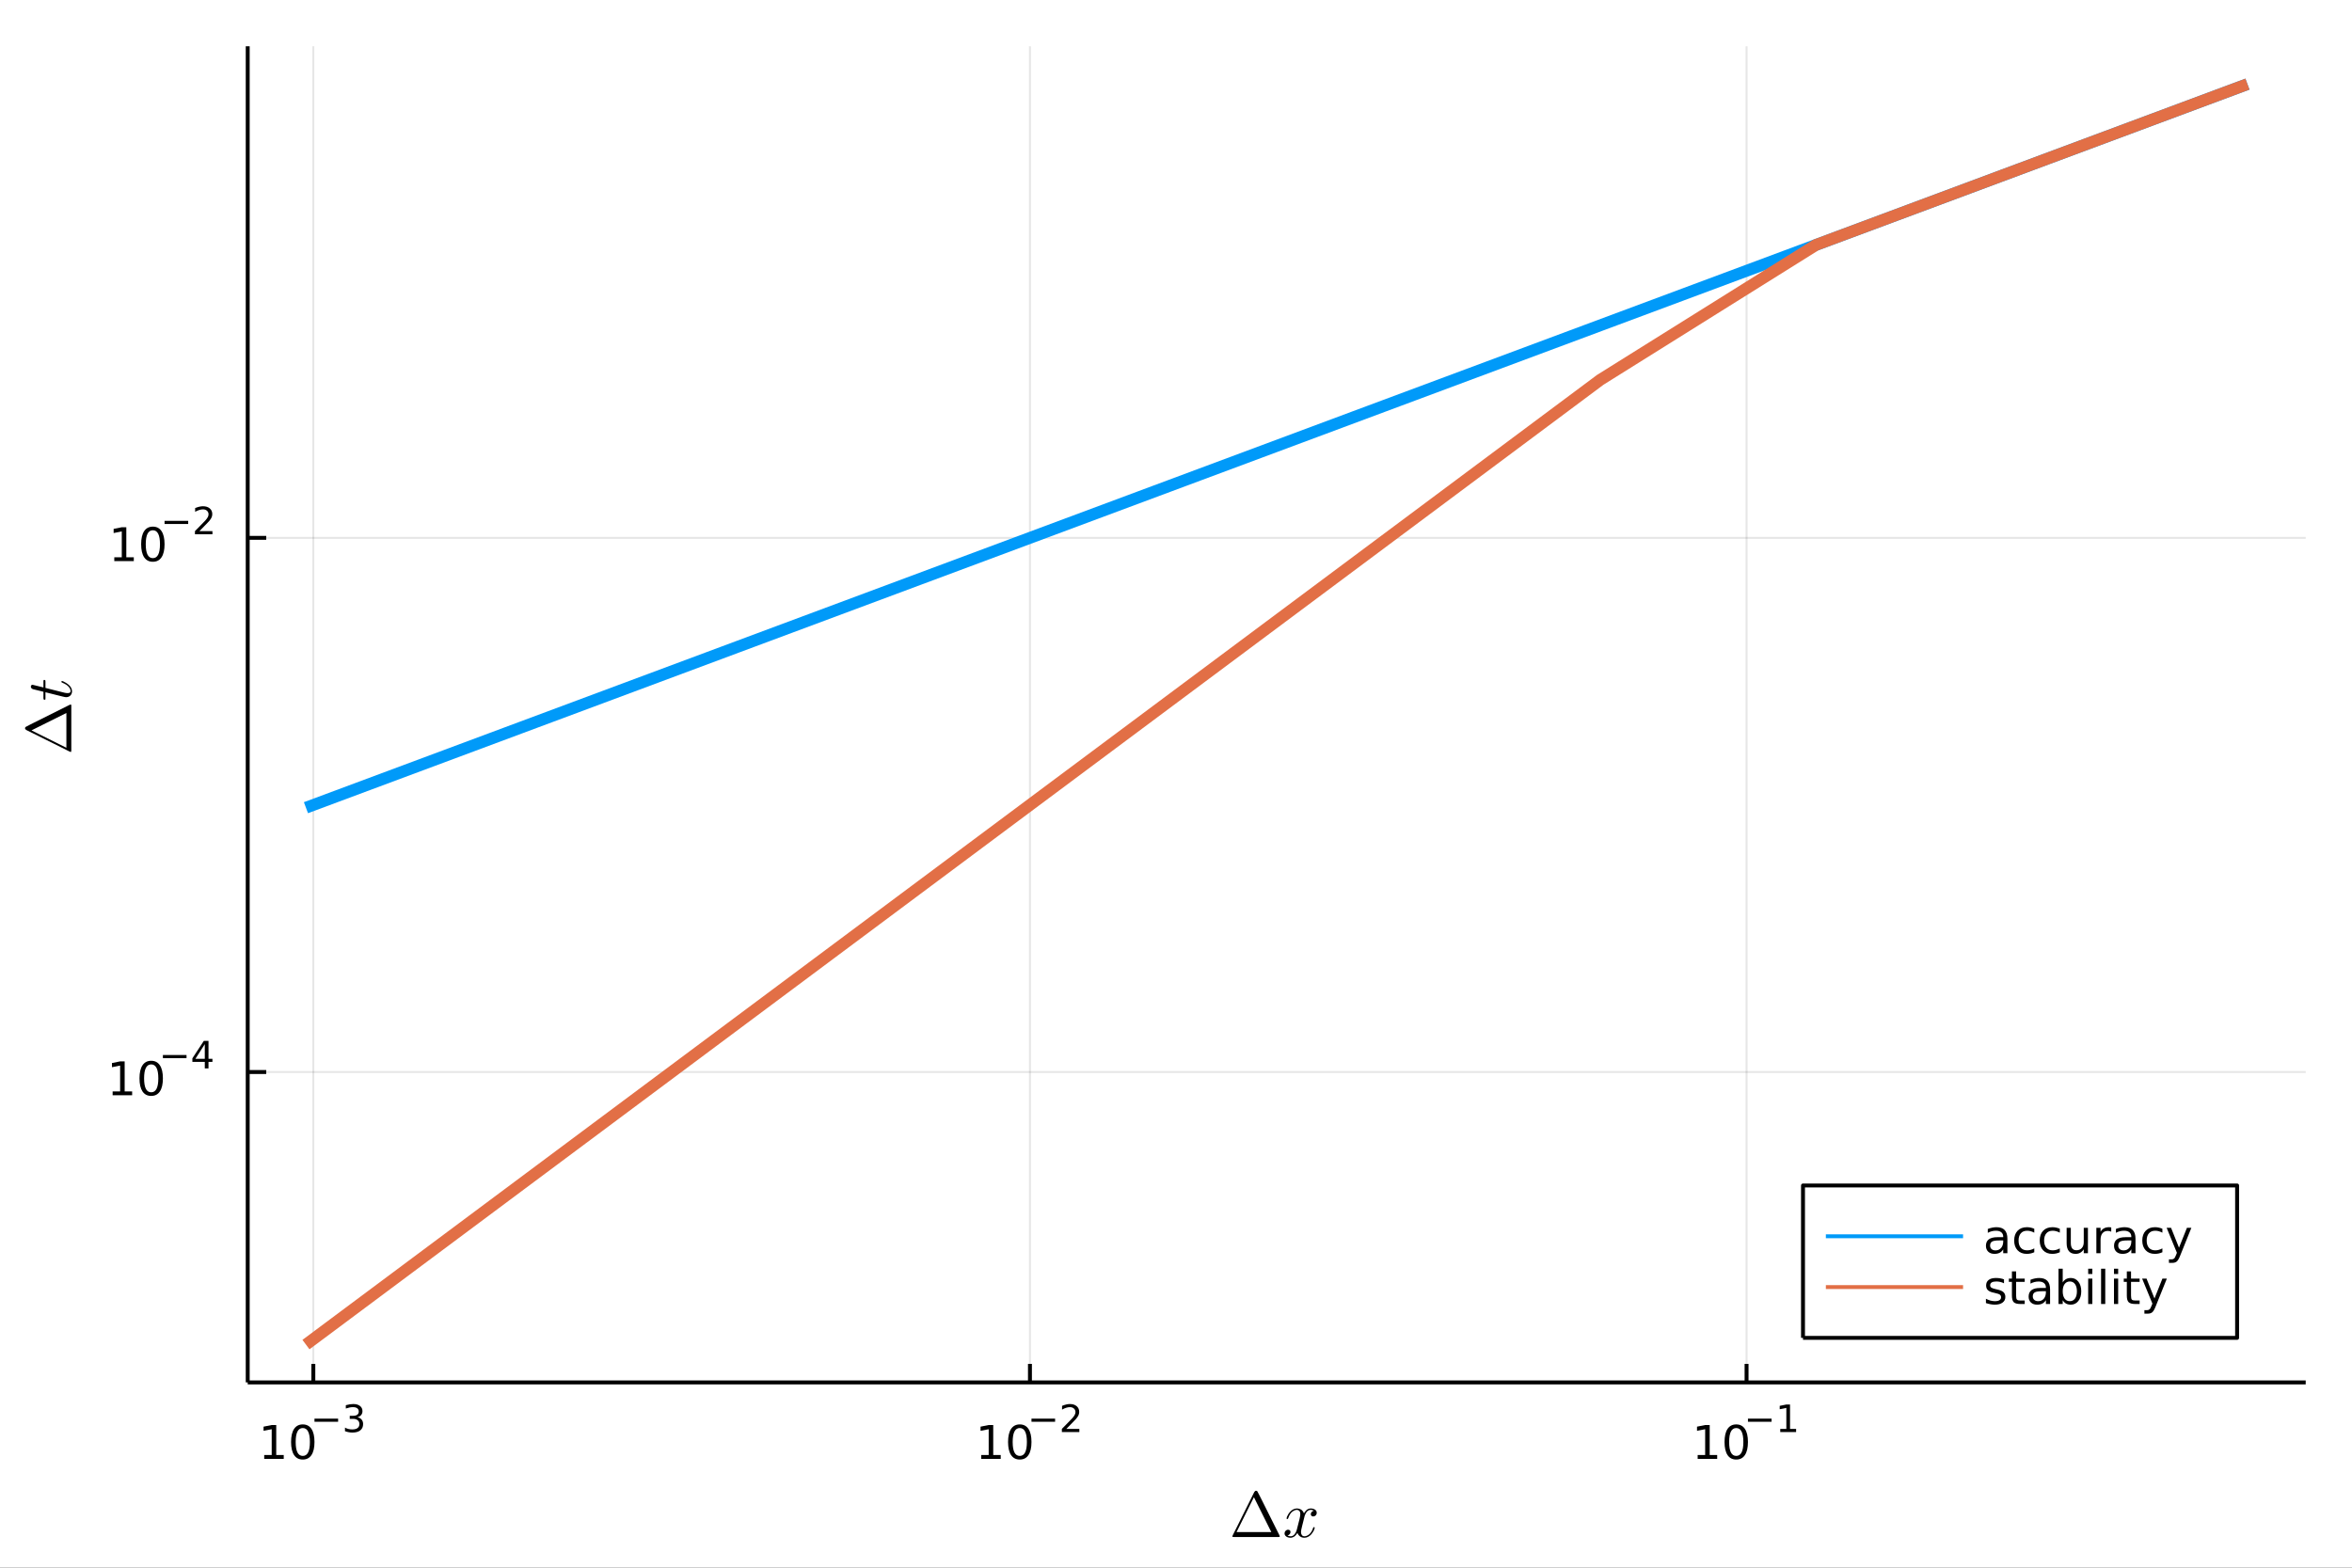 <?xml version="1.0" encoding="utf-8"?>
<svg xmlns="http://www.w3.org/2000/svg" xmlns:xlink="http://www.w3.org/1999/xlink" width="600" height="400" viewBox="0 0 2400 1600">
<rect x="0" y="0" width="2400" height="1600" fill="#333333" stroke="none"/>
<defs>
  <clipPath id="clip540">
    <rect x="0" y="0" width="2400" height="1600"/>
  </clipPath>
</defs>
<path clip-path="url(#clip540)" d="
M0 1600 L2400 1600 L2400 0 L0 0  Z
  " fill="#ffffff" fill-rule="evenodd" fill-opacity="1"/>
<defs>
  <clipPath id="clip541">
    <rect x="480" y="0" width="1681" height="1600"/>
  </clipPath>
</defs>
<defs>
  <clipPath id="clip542">
    <rect x="252" y="47" width="2101" height="1365"/>
  </clipPath>
</defs>
<path clip-path="url(#clip540)" d="
M252.764 1410.9 L2352.76 1410.9 L2352.76 47.244 L252.764 47.244  Z
  " fill="#ffffff" fill-rule="evenodd" fill-opacity="1"/>
<polyline clip-path="url(#clip542)" style="stroke:#000000; stroke-linecap:butt; stroke-linejoin:round; stroke-width:2; stroke-opacity:0.1; fill:none" points="
  319.729,1410.9 319.729,47.244 
  "/>
<polyline clip-path="url(#clip542)" style="stroke:#000000; stroke-linecap:butt; stroke-linejoin:round; stroke-width:2; stroke-opacity:0.1; fill:none" points="
  1050.97,1410.9 1050.97,47.244 
  "/>
<polyline clip-path="url(#clip542)" style="stroke:#000000; stroke-linecap:butt; stroke-linejoin:round; stroke-width:2; stroke-opacity:0.1; fill:none" points="
  1782.21,1410.9 1782.21,47.244 
  "/>
<polyline clip-path="url(#clip540)" style="stroke:#000000; stroke-linecap:butt; stroke-linejoin:round; stroke-width:4; stroke-opacity:1; fill:none" points="
  252.764,1410.9 2352.76,1410.9 
  "/>
<polyline clip-path="url(#clip540)" style="stroke:#000000; stroke-linecap:butt; stroke-linejoin:round; stroke-width:4; stroke-opacity:1; fill:none" points="
  319.729,1410.9 319.729,1392 
  "/>
<polyline clip-path="url(#clip540)" style="stroke:#000000; stroke-linecap:butt; stroke-linejoin:round; stroke-width:4; stroke-opacity:1; fill:none" points="
  1050.97,1410.9 1050.97,1392 
  "/>
<polyline clip-path="url(#clip540)" style="stroke:#000000; stroke-linecap:butt; stroke-linejoin:round; stroke-width:4; stroke-opacity:1; fill:none" points="
  1782.21,1410.9 1782.21,1392 
  "/>
<path clip-path="url(#clip540)" d="M269.61 1485.02 L277.248 1485.02 L277.248 1458.66 L268.938 1460.32 L268.938 1456.06 L277.202 1454.4 L281.878 1454.4 L281.878 1485.02 L289.517 1485.02 L289.517 1488.96 L269.61 1488.96 L269.61 1485.02 Z" fill="#000000" fill-rule="evenodd" fill-opacity="1" /><path clip-path="url(#clip540)" d="M308.961 1457.48 Q305.35 1457.48 303.521 1461.04 Q301.716 1464.58 301.716 1471.71 Q301.716 1478.82 303.521 1482.38 Q305.35 1485.92 308.961 1485.92 Q312.595 1485.92 314.401 1482.38 Q316.23 1478.82 316.23 1471.71 Q316.23 1464.58 314.401 1461.04 Q312.595 1457.48 308.961 1457.48 M308.961 1453.77 Q314.771 1453.77 317.827 1458.38 Q320.906 1462.96 320.906 1471.71 Q320.906 1480.44 317.827 1485.04 Q314.771 1489.63 308.961 1489.63 Q303.151 1489.63 300.072 1485.04 Q297.017 1480.44 297.017 1471.71 Q297.017 1462.96 300.072 1458.38 Q303.151 1453.77 308.961 1453.77 Z" fill="#000000" fill-rule="evenodd" fill-opacity="1" /><path clip-path="url(#clip540)" d="M320.906 1447.87 L345.017 1447.87 L345.017 1451.07 L320.906 1451.07 L320.906 1447.87 Z" fill="#000000" fill-rule="evenodd" fill-opacity="1" /><path clip-path="url(#clip540)" d="M364.728 1446.41 Q367.455 1446.99 368.978 1448.83 Q370.521 1450.68 370.521 1453.38 Q370.521 1457.54 367.662 1459.82 Q364.803 1462.09 359.537 1462.09 Q357.769 1462.09 355.888 1461.73 Q354.026 1461.4 352.032 1460.7 L352.032 1457.03 Q353.612 1457.95 355.493 1458.42 Q357.374 1458.89 359.424 1458.89 Q362.997 1458.89 364.859 1457.48 Q366.74 1456.07 366.74 1453.38 Q366.74 1450.9 364.991 1449.51 Q363.261 1448.1 360.157 1448.1 L356.885 1448.1 L356.885 1444.98 L360.308 1444.98 Q363.11 1444.98 364.596 1443.87 Q366.082 1442.74 366.082 1440.63 Q366.082 1438.47 364.54 1437.32 Q363.016 1436.16 360.157 1436.16 Q358.596 1436.16 356.81 1436.49 Q355.023 1436.83 352.879 1437.55 L352.879 1434.16 Q355.042 1433.56 356.923 1433.26 Q358.822 1432.96 360.496 1432.96 Q364.822 1432.96 367.342 1434.93 Q369.862 1436.89 369.862 1440.24 Q369.862 1442.57 368.527 1444.19 Q367.192 1445.79 364.728 1446.41 Z" fill="#000000" fill-rule="evenodd" fill-opacity="1" /><path clip-path="url(#clip540)" d="M1001.23 1485.02 L1008.87 1485.02 L1008.87 1458.66 L1000.56 1460.32 L1000.56 1456.06 L1008.83 1454.4 L1013.5 1454.4 L1013.5 1485.02 L1021.14 1485.02 L1021.14 1488.96 L1001.23 1488.96 L1001.23 1485.02 Z" fill="#000000" fill-rule="evenodd" fill-opacity="1" /><path clip-path="url(#clip540)" d="M1040.59 1457.48 Q1036.97 1457.48 1035.15 1461.04 Q1033.34 1464.58 1033.34 1471.71 Q1033.34 1478.82 1035.15 1482.38 Q1036.97 1485.92 1040.59 1485.92 Q1044.22 1485.92 1046.03 1482.38 Q1047.85 1478.82 1047.85 1471.71 Q1047.85 1464.58 1046.03 1461.04 Q1044.22 1457.48 1040.59 1457.48 M1040.59 1453.77 Q1046.4 1453.77 1049.45 1458.38 Q1052.53 1462.96 1052.53 1471.71 Q1052.53 1480.44 1049.45 1485.04 Q1046.4 1489.63 1040.59 1489.63 Q1034.78 1489.63 1031.7 1485.04 Q1028.64 1480.44 1028.64 1471.71 Q1028.64 1462.96 1031.7 1458.38 Q1034.78 1453.77 1040.59 1453.77 Z" fill="#000000" fill-rule="evenodd" fill-opacity="1" /><path clip-path="url(#clip540)" d="M1052.53 1447.87 L1076.64 1447.87 L1076.64 1451.07 L1052.53 1451.07 L1052.53 1447.87 Z" fill="#000000" fill-rule="evenodd" fill-opacity="1" /><path clip-path="url(#clip540)" d="M1088.11 1458.35 L1101.37 1458.35 L1101.37 1461.55 L1083.54 1461.55 L1083.54 1458.35 Q1085.71 1456.11 1089.43 1452.35 Q1093.17 1448.57 1094.13 1447.48 Q1095.96 1445.43 1096.67 1444.02 Q1097.41 1442.59 1097.41 1441.22 Q1097.41 1438.98 1095.83 1437.57 Q1094.26 1436.16 1091.74 1436.16 Q1089.96 1436.16 1087.96 1436.78 Q1085.99 1437.4 1083.73 1438.66 L1083.73 1434.82 Q1086.03 1433.9 1088.02 1433.43 Q1090.01 1432.96 1091.67 1432.96 Q1096.03 1432.96 1098.63 1435.14 Q1101.22 1437.32 1101.22 1440.97 Q1101.22 1442.7 1100.57 1444.26 Q1099.93 1445.8 1098.21 1447.91 Q1097.74 1448.46 1095.22 1451.07 Q1092.7 1453.67 1088.11 1458.35 Z" fill="#000000" fill-rule="evenodd" fill-opacity="1" /><path clip-path="url(#clip540)" d="M1732.32 1485.02 L1739.96 1485.02 L1739.96 1458.66 L1731.65 1460.32 L1731.65 1456.06 L1739.92 1454.4 L1744.59 1454.4 L1744.59 1485.02 L1752.23 1485.02 L1752.23 1488.96 L1732.32 1488.96 L1732.32 1485.02 Z" fill="#000000" fill-rule="evenodd" fill-opacity="1" /><path clip-path="url(#clip540)" d="M1771.67 1457.48 Q1768.06 1457.48 1766.24 1461.04 Q1764.43 1464.58 1764.43 1471.71 Q1764.43 1478.82 1766.24 1482.38 Q1768.06 1485.92 1771.67 1485.92 Q1775.31 1485.92 1777.11 1482.38 Q1778.94 1478.82 1778.94 1471.71 Q1778.94 1464.58 1777.11 1461.04 Q1775.31 1457.48 1771.67 1457.48 M1771.67 1453.77 Q1777.48 1453.77 1780.54 1458.38 Q1783.62 1462.96 1783.62 1471.71 Q1783.62 1480.44 1780.54 1485.04 Q1777.48 1489.63 1771.67 1489.63 Q1765.86 1489.63 1762.79 1485.04 Q1759.73 1480.44 1759.73 1471.71 Q1759.73 1462.96 1762.79 1458.38 Q1765.86 1453.77 1771.67 1453.77 Z" fill="#000000" fill-rule="evenodd" fill-opacity="1" /><path clip-path="url(#clip540)" d="M1783.62 1447.87 L1807.73 1447.87 L1807.73 1451.07 L1783.62 1451.07 L1783.62 1447.87 Z" fill="#000000" fill-rule="evenodd" fill-opacity="1" /><path clip-path="url(#clip540)" d="M1816.59 1458.35 L1822.8 1458.35 L1822.8 1436.93 L1816.04 1438.28 L1816.04 1434.82 L1822.76 1433.47 L1826.56 1433.47 L1826.56 1458.35 L1832.76 1458.35 L1832.76 1461.55 L1816.59 1461.55 L1816.59 1458.35 Z" fill="#000000" fill-rule="evenodd" fill-opacity="1" /><path clip-path="url(#clip540)" d="M1257.42 1568.04 Q1257.42 1567.79 1258.29 1566.11 Q1259.16 1564.41 1262.22 1558.32 Q1265.28 1552.2 1268.43 1545.79 L1279.8 1522.92 Q1280.61 1521.48 1281.64 1521.48 Q1282.57 1521.48 1282.99 1522.05 Q1283.41 1522.63 1285.34 1526.53 Q1286.34 1528.43 1286.92 1529.66 L1305.57 1566.98 Q1305.89 1567.79 1305.92 1568.04 Q1305.92 1568.69 1304.79 1568.69 L1259.16 1568.69 Q1257.42 1568.69 1257.42 1568.04 M1261.77 1563.66 L1297.26 1563.66 L1279.51 1528.05 L1261.77 1563.66 Z" fill="#000000" fill-rule="evenodd" fill-opacity="1" /><path clip-path="url(#clip540)" d="M1343.6 1543.89 Q1343.6 1545.69 1342.47 1546.72 Q1341.34 1547.72 1340.06 1547.72 Q1338.83 1547.72 1338.19 1547.01 Q1337.54 1546.31 1337.54 1545.4 Q1337.54 1544.18 1338.45 1543.12 Q1339.35 1542.05 1340.7 1541.83 Q1339.38 1540.99 1337.42 1540.99 Q1336.13 1540.99 1335 1541.67 Q1333.9 1542.34 1333.23 1543.21 Q1332.58 1544.08 1332 1545.34 Q1331.46 1546.56 1331.23 1547.3 Q1331.04 1548.01 1330.88 1548.79 L1328.62 1557.8 Q1327.53 1562.09 1327.53 1563.6 Q1327.53 1565.47 1328.43 1566.72 Q1329.33 1567.95 1331.14 1567.95 Q1331.84 1567.95 1332.65 1567.76 Q1333.45 1567.53 1334.48 1566.95 Q1335.55 1566.34 1336.48 1565.44 Q1337.45 1564.5 1338.38 1562.92 Q1339.32 1561.35 1339.93 1559.32 Q1340.12 1558.61 1340.76 1558.61 Q1341.57 1558.61 1341.57 1559.25 Q1341.57 1559.8 1341.12 1560.96 Q1340.7 1562.09 1339.77 1563.57 Q1338.86 1565.02 1337.67 1566.34 Q1336.48 1567.63 1334.71 1568.53 Q1332.94 1569.43 1331.01 1569.43 Q1328.24 1569.43 1326.4 1567.95 Q1324.57 1566.47 1323.89 1564.41 Q1323.73 1564.7 1323.5 1565.08 Q1323.28 1565.47 1322.6 1566.34 Q1321.96 1567.18 1321.22 1567.82 Q1320.47 1568.43 1319.32 1568.91 Q1318.19 1569.43 1316.96 1569.43 Q1315.42 1569.43 1314.03 1568.98 Q1312.68 1568.53 1311.72 1567.5 Q1310.75 1566.47 1310.75 1565.05 Q1310.75 1563.47 1311.81 1562.38 Q1312.91 1561.25 1314.39 1561.25 Q1315.32 1561.25 1316.06 1561.8 Q1316.84 1562.34 1316.84 1563.54 Q1316.84 1564.86 1315.93 1565.85 Q1315.03 1566.85 1313.74 1567.11 Q1315.06 1567.95 1317.03 1567.95 Q1319.15 1567.95 1320.83 1566.08 Q1322.5 1564.21 1323.31 1561.09 Q1325.31 1553.58 1326.08 1550.24 Q1326.85 1546.85 1326.85 1545.4 Q1326.85 1544.05 1326.5 1543.12 Q1326.14 1542.18 1325.53 1541.76 Q1324.95 1541.31 1324.4 1541.15 Q1323.89 1540.99 1323.31 1540.99 Q1322.34 1540.99 1321.25 1541.38 Q1320.19 1541.76 1318.9 1542.67 Q1317.64 1543.54 1316.45 1545.34 Q1315.26 1547.14 1314.45 1549.62 Q1314.29 1550.36 1313.58 1550.36 Q1312.81 1550.33 1312.81 1549.69 Q1312.81 1549.14 1313.23 1548.01 Q1313.68 1546.85 1314.58 1545.4 Q1315.52 1543.95 1316.71 1542.67 Q1317.93 1541.35 1319.7 1540.44 Q1321.51 1539.54 1323.44 1539.54 Q1324.31 1539.54 1325.14 1539.74 Q1326.01 1539.9 1327.04 1540.38 Q1328.11 1540.86 1329.04 1541.93 Q1329.98 1542.99 1330.56 1544.53 Q1330.94 1543.79 1331.46 1543.09 Q1332 1542.38 1332.84 1541.51 Q1333.71 1540.61 1334.9 1540.09 Q1336.13 1539.54 1337.48 1539.54 Q1338.8 1539.54 1340.09 1539.9 Q1341.38 1540.22 1342.47 1541.28 Q1343.6 1542.31 1343.6 1543.89 Z" fill="#000000" fill-rule="evenodd" fill-opacity="1" /><polyline clip-path="url(#clip542)" style="stroke:#000000; stroke-linecap:butt; stroke-linejoin:round; stroke-width:2; stroke-opacity:0.1; fill:none" points="
  252.764,1094.11 2352.76,1094.11 
  "/>
<polyline clip-path="url(#clip542)" style="stroke:#000000; stroke-linecap:butt; stroke-linejoin:round; stroke-width:2; stroke-opacity:0.1; fill:none" points="
  252.764,548.945 2352.76,548.945 
  "/>
<polyline clip-path="url(#clip540)" style="stroke:#000000; stroke-linecap:butt; stroke-linejoin:round; stroke-width:4; stroke-opacity:1; fill:none" points="
  252.764,1410.9 252.764,47.244 
  "/>
<polyline clip-path="url(#clip540)" style="stroke:#000000; stroke-linecap:butt; stroke-linejoin:round; stroke-width:4; stroke-opacity:1; fill:none" points="
  252.764,1094.11 271.662,1094.11 
  "/>
<polyline clip-path="url(#clip540)" style="stroke:#000000; stroke-linecap:butt; stroke-linejoin:round; stroke-width:4; stroke-opacity:1; fill:none" points="
  252.764,548.945 271.662,548.945 
  "/>
<path clip-path="url(#clip540)" d="M114.931 1113.9 L122.57 1113.9 L122.57 1087.53 L114.26 1089.2 L114.26 1084.94 L122.524 1083.27 L127.2 1083.27 L127.2 1113.9 L134.839 1113.9 L134.839 1117.83 L114.931 1117.83 L114.931 1113.9 Z" fill="#000000" fill-rule="evenodd" fill-opacity="1" /><path clip-path="url(#clip540)" d="M154.283 1086.35 Q150.672 1086.35 148.843 1089.92 Q147.038 1093.46 147.038 1100.59 Q147.038 1107.7 148.843 1111.26 Q150.672 1114.8 154.283 1114.8 Q157.917 1114.8 159.723 1111.26 Q161.552 1107.7 161.552 1100.59 Q161.552 1093.46 159.723 1089.92 Q157.917 1086.35 154.283 1086.35 M154.283 1082.65 Q160.093 1082.65 163.149 1087.26 Q166.227 1091.84 166.227 1100.59 Q166.227 1109.32 163.149 1113.92 Q160.093 1118.51 154.283 1118.51 Q148.473 1118.51 145.394 1113.92 Q142.339 1109.32 142.339 1100.59 Q142.339 1091.84 145.394 1087.26 Q148.473 1082.65 154.283 1082.65 Z" fill="#000000" fill-rule="evenodd" fill-opacity="1" /><path clip-path="url(#clip540)" d="M166.227 1076.75 L190.339 1076.75 L190.339 1079.95 L166.227 1079.95 L166.227 1076.75 Z" fill="#000000" fill-rule="evenodd" fill-opacity="1" /><path clip-path="url(#clip540)" d="M208.978 1065.65 L199.386 1080.64 L208.978 1080.64 L208.978 1065.65 M207.981 1062.34 L212.758 1062.34 L212.758 1080.64 L216.764 1080.64 L216.764 1083.8 L212.758 1083.8 L212.758 1090.42 L208.978 1090.42 L208.978 1083.8 L196.301 1083.8 L196.301 1080.14 L207.981 1062.34 Z" fill="#000000" fill-rule="evenodd" fill-opacity="1" /><path clip-path="url(#clip540)" d="M116.624 568.737 L124.263 568.737 L124.263 542.372 L115.953 544.038 L115.953 539.779 L124.217 538.112 L128.893 538.112 L128.893 568.737 L136.531 568.737 L136.531 572.672 L116.624 572.672 L116.624 568.737 Z" fill="#000000" fill-rule="evenodd" fill-opacity="1" /><path clip-path="url(#clip540)" d="M155.976 541.191 Q152.365 541.191 150.536 544.756 Q148.73 548.298 148.73 555.427 Q148.73 562.534 150.536 566.098 Q152.365 569.64 155.976 569.64 Q159.61 569.64 161.416 566.098 Q163.244 562.534 163.244 555.427 Q163.244 548.298 161.416 544.756 Q159.61 541.191 155.976 541.191 M155.976 537.487 Q161.786 537.487 164.841 542.094 Q167.92 546.677 167.92 555.427 Q167.92 564.154 164.841 568.76 Q161.786 573.344 155.976 573.344 Q150.166 573.344 147.087 568.76 Q144.031 564.154 144.031 555.427 Q144.031 546.677 147.087 542.094 Q150.166 537.487 155.976 537.487 Z" fill="#000000" fill-rule="evenodd" fill-opacity="1" /><path clip-path="url(#clip540)" d="M167.92 531.589 L192.032 531.589 L192.032 534.786 L167.92 534.786 L167.92 531.589 Z" fill="#000000" fill-rule="evenodd" fill-opacity="1" /><path clip-path="url(#clip540)" d="M203.504 542.065 L216.764 542.065 L216.764 545.262 L198.934 545.262 L198.934 542.065 Q201.097 539.827 204.821 536.065 Q208.564 532.285 209.523 531.194 Q211.347 529.144 212.062 527.733 Q212.796 526.304 212.796 524.931 Q212.796 522.693 211.216 521.282 Q209.655 519.872 207.134 519.872 Q205.348 519.872 203.354 520.492 Q201.379 521.113 199.122 522.373 L199.122 518.536 Q201.417 517.615 203.41 517.144 Q205.404 516.674 207.059 516.674 Q211.423 516.674 214.018 518.856 Q216.613 521.038 216.613 524.686 Q216.613 526.417 215.955 527.978 Q215.316 529.52 213.604 531.626 Q213.134 532.172 210.614 534.786 Q208.094 537.382 203.504 542.065 Z" fill="#000000" fill-rule="evenodd" fill-opacity="1" /><path clip-path="url(#clip540)" d="M72.12 767.522 Q71.862 767.522 70.187 766.653 Q68.48 765.783 62.394 762.724 Q56.274 759.664 49.865 756.508 L26.999 745.139 Q25.55 744.334 25.55 743.304 Q25.55 742.37 26.13 741.951 Q26.709 741.532 30.606 739.6 Q32.507 738.601 33.73 738.022 L71.057 719.375 Q71.862 719.053 72.12 719.02 Q72.764 719.02 72.764 720.148 L72.764 765.783 Q72.764 767.522 72.12 767.522 M67.74 763.175 L67.74 727.684 L32.12 745.429 L67.74 763.175 Z" fill="#000000" fill-rule="evenodd" fill-opacity="1" /><path clip-path="url(#clip540)" d="M45.067 693.934 Q45.968 693.934 46.194 694.353 Q46.387 694.771 46.387 695.931 L46.387 702.114 L65.84 707.009 Q67.546 707.396 68.996 707.396 Q70.606 707.396 71.314 706.913 Q72.023 706.398 72.023 705.335 Q72.023 703.241 70.123 700.987 Q68.223 698.7 63.585 696.768 Q62.973 696.51 62.844 696.382 Q62.683 696.221 62.683 695.802 Q62.683 694.997 63.328 694.997 Q63.553 694.997 64.584 695.448 Q65.614 695.866 67.128 696.8 Q68.641 697.702 70.058 698.894 Q71.475 700.053 72.506 701.824 Q73.504 703.596 73.504 705.496 Q73.504 708.169 71.798 709.876 Q70.091 711.551 67.418 711.551 Q66.548 711.551 63.778 710.874 Q60.976 710.198 46.387 706.526 L46.387 712.356 Q46.387 713.161 46.355 713.483 Q46.323 713.773 46.162 713.998 Q45.968 714.191 45.582 714.191 Q44.97 714.191 44.712 713.934 Q44.423 713.676 44.39 713.354 Q44.326 713 44.326 712.195 L44.326 706.011 L33.859 703.435 Q32.828 703.177 32.249 702.533 Q31.637 701.857 31.573 701.47 Q31.476 701.084 31.476 700.794 Q31.476 699.924 31.959 699.409 Q32.41 698.894 33.247 698.894 Q33.698 698.894 44.326 701.599 L44.326 695.802 Q44.326 695.061 44.358 694.771 Q44.39 694.449 44.551 694.192 Q44.712 693.934 45.067 693.934 Z" fill="#000000" fill-rule="evenodd" fill-opacity="1" /><polyline clip-path="url(#clip542)" style="stroke:#009af9; stroke-linecap:butt; stroke-linejoin:round; stroke-width:12; stroke-opacity:1; fill:none" points="
  2293.32,85.838 2073.2,167.893 1853.07,249.948 1632.95,332.003 1412.82,414.058 1192.7,496.113 972.573,578.168 752.448,660.223 532.323,742.278 312.198,824.333 
  
  "/>
<polyline clip-path="url(#clip542)" style="stroke:#e26f46; stroke-linecap:butt; stroke-linejoin:round; stroke-width:12; stroke-opacity:1; fill:none" points="
  2293.32,85.838 2073.2,167.893 1853.07,249.948 1632.95,387.642 1412.82,551.752 1192.7,715.862 972.573,879.973 752.448,1044.08 532.323,1208.19 312.198,1372.3 
  
  "/>
<path clip-path="url(#clip540)" d="
M1839.8 1365.44 L2282.76 1365.44 L2282.76 1209.92 L1839.8 1209.92  Z
  " fill="#ffffff" fill-rule="evenodd" fill-opacity="1"/>
<polyline clip-path="url(#clip540)" style="stroke:#000000; stroke-linecap:butt; stroke-linejoin:round; stroke-width:4; stroke-opacity:1; fill:none" points="
  1839.8,1365.44 2282.76,1365.44 2282.76,1209.92 1839.8,1209.92 1839.8,1365.44 
  "/>
<polyline clip-path="url(#clip540)" style="stroke:#009af9; stroke-linecap:butt; stroke-linejoin:round; stroke-width:4; stroke-opacity:1; fill:none" points="
  1863.13,1261.76 2003.13,1261.76 
  "/>
<path clip-path="url(#clip540)" d="M2039.86 1266.01 Q2034.7 1266.01 2032.71 1267.19 Q2030.72 1268.37 2030.72 1271.22 Q2030.72 1273.49 2032.2 1274.83 Q2033.71 1276.15 2036.28 1276.15 Q2039.82 1276.15 2041.95 1273.65 Q2044.1 1271.12 2044.1 1266.96 L2044.1 1266.01 L2039.86 1266.01 M2048.36 1264.25 L2048.36 1279.04 L2044.1 1279.04 L2044.1 1275.11 Q2042.64 1277.47 2040.47 1278.6 Q2038.29 1279.71 2035.14 1279.71 Q2031.16 1279.71 2028.8 1277.49 Q2026.46 1275.25 2026.46 1271.5 Q2026.46 1267.12 2029.38 1264.9 Q2032.32 1262.68 2038.13 1262.68 L2044.1 1262.68 L2044.1 1262.26 Q2044.1 1259.32 2042.16 1257.72 Q2040.23 1256.1 2036.74 1256.1 Q2034.52 1256.1 2032.41 1256.63 Q2030.3 1257.17 2028.36 1258.23 L2028.36 1254.3 Q2030.7 1253.39 2032.9 1252.95 Q2035.1 1252.49 2037.18 1252.49 Q2042.8 1252.49 2045.58 1255.41 Q2048.36 1258.32 2048.36 1264.25 Z" fill="#000000" fill-rule="evenodd" fill-opacity="1" /><path clip-path="url(#clip540)" d="M2075.79 1254.11 L2075.79 1258.09 Q2073.98 1257.1 2072.16 1256.61 Q2070.35 1256.1 2068.5 1256.1 Q2064.35 1256.1 2062.06 1258.74 Q2059.77 1261.36 2059.77 1266.1 Q2059.77 1270.85 2062.06 1273.49 Q2064.35 1276.1 2068.5 1276.1 Q2070.35 1276.1 2072.16 1275.62 Q2073.98 1275.11 2075.79 1274.11 L2075.79 1278.05 Q2074.01 1278.88 2072.09 1279.3 Q2070.19 1279.71 2068.04 1279.71 Q2062.18 1279.71 2058.73 1276.03 Q2055.28 1272.35 2055.28 1266.1 Q2055.28 1259.76 2058.75 1256.13 Q2062.25 1252.49 2068.31 1252.49 Q2070.28 1252.49 2072.16 1252.91 Q2074.03 1253.3 2075.79 1254.11 Z" fill="#000000" fill-rule="evenodd" fill-opacity="1" /><path clip-path="url(#clip540)" d="M2101.85 1254.11 L2101.85 1258.09 Q2100.05 1257.1 2098.22 1256.61 Q2096.41 1256.1 2094.56 1256.1 Q2090.42 1256.1 2088.13 1258.74 Q2085.84 1261.36 2085.84 1266.1 Q2085.84 1270.85 2088.13 1273.49 Q2090.42 1276.1 2094.56 1276.1 Q2096.41 1276.1 2098.22 1275.62 Q2100.05 1275.11 2101.85 1274.11 L2101.85 1278.05 Q2100.07 1278.88 2098.15 1279.3 Q2096.25 1279.71 2094.1 1279.71 Q2088.24 1279.71 2084.79 1276.03 Q2081.35 1272.35 2081.35 1266.1 Q2081.35 1259.76 2084.82 1256.13 Q2088.31 1252.49 2094.38 1252.49 Q2096.35 1252.49 2098.22 1252.91 Q2100.1 1253.3 2101.85 1254.11 Z" fill="#000000" fill-rule="evenodd" fill-opacity="1" /><path clip-path="url(#clip540)" d="M2108.82 1268.81 L2108.82 1253.12 L2113.08 1253.12 L2113.08 1268.65 Q2113.08 1272.33 2114.52 1274.18 Q2115.95 1276.01 2118.82 1276.01 Q2122.27 1276.01 2124.26 1273.81 Q2126.28 1271.61 2126.28 1267.81 L2126.28 1253.12 L2130.53 1253.12 L2130.53 1279.04 L2126.28 1279.04 L2126.28 1275.06 Q2124.72 1277.42 2122.66 1278.58 Q2120.63 1279.71 2117.92 1279.71 Q2113.45 1279.71 2111.14 1276.94 Q2108.82 1274.16 2108.82 1268.81 M2119.54 1252.49 L2119.54 1252.49 Z" fill="#000000" fill-rule="evenodd" fill-opacity="1" /><path clip-path="url(#clip540)" d="M2154.33 1257.1 Q2153.61 1256.68 2152.76 1256.5 Q2151.92 1256.29 2150.9 1256.29 Q2147.29 1256.29 2145.35 1258.65 Q2143.43 1260.99 2143.43 1265.38 L2143.43 1279.04 L2139.15 1279.04 L2139.15 1253.12 L2143.43 1253.12 L2143.43 1257.14 Q2144.77 1254.78 2146.92 1253.65 Q2149.08 1252.49 2152.15 1252.49 Q2152.59 1252.49 2153.13 1252.56 Q2153.66 1252.61 2154.31 1252.72 L2154.33 1257.1 Z" fill="#000000" fill-rule="evenodd" fill-opacity="1" /><path clip-path="url(#clip540)" d="M2170.58 1266.01 Q2165.42 1266.01 2163.43 1267.19 Q2161.44 1268.37 2161.44 1271.22 Q2161.44 1273.49 2162.92 1274.83 Q2164.42 1276.15 2166.99 1276.15 Q2170.53 1276.15 2172.66 1273.65 Q2174.82 1271.12 2174.82 1266.96 L2174.82 1266.01 L2170.58 1266.01 M2179.08 1264.25 L2179.08 1279.04 L2174.82 1279.04 L2174.82 1275.11 Q2173.36 1277.47 2171.18 1278.6 Q2169.01 1279.71 2165.86 1279.71 Q2161.88 1279.71 2159.52 1277.49 Q2157.18 1275.25 2157.18 1271.5 Q2157.18 1267.12 2160.09 1264.9 Q2163.03 1262.68 2168.84 1262.68 L2174.82 1262.68 L2174.82 1262.26 Q2174.82 1259.32 2172.87 1257.72 Q2170.95 1256.1 2167.46 1256.1 Q2165.23 1256.1 2163.13 1256.63 Q2161.02 1257.17 2159.08 1258.23 L2159.08 1254.3 Q2161.41 1253.39 2163.61 1252.95 Q2165.81 1252.49 2167.9 1252.49 Q2173.52 1252.49 2176.3 1255.41 Q2179.08 1258.32 2179.08 1264.25 Z" fill="#000000" fill-rule="evenodd" fill-opacity="1" /><path clip-path="url(#clip540)" d="M2206.51 1254.11 L2206.51 1258.09 Q2204.7 1257.1 2202.87 1256.61 Q2201.07 1256.1 2199.21 1256.1 Q2195.07 1256.1 2192.78 1258.74 Q2190.49 1261.36 2190.49 1266.1 Q2190.49 1270.85 2192.78 1273.49 Q2195.07 1276.1 2199.21 1276.1 Q2201.07 1276.1 2202.87 1275.62 Q2204.7 1275.11 2206.51 1274.11 L2206.51 1278.05 Q2204.72 1278.88 2202.8 1279.3 Q2200.9 1279.71 2198.75 1279.71 Q2192.9 1279.71 2189.45 1276.03 Q2186 1272.35 2186 1266.1 Q2186 1259.76 2189.47 1256.13 Q2192.96 1252.49 2199.03 1252.49 Q2201 1252.49 2202.87 1252.91 Q2204.75 1253.3 2206.51 1254.11 Z" fill="#000000" fill-rule="evenodd" fill-opacity="1" /><path clip-path="url(#clip540)" d="M2224.7 1281.45 Q2222.9 1286.08 2221.18 1287.49 Q2219.47 1288.9 2216.6 1288.9 L2213.2 1288.9 L2213.2 1285.34 L2215.7 1285.34 Q2217.46 1285.34 2218.43 1284.5 Q2219.4 1283.67 2220.58 1280.57 L2221.34 1278.62 L2210.86 1253.12 L2215.37 1253.12 L2223.47 1273.39 L2231.58 1253.12 L2236.09 1253.12 L2224.7 1281.45 Z" fill="#000000" fill-rule="evenodd" fill-opacity="1" /><polyline clip-path="url(#clip540)" style="stroke:#e26f46; stroke-linecap:butt; stroke-linejoin:round; stroke-width:4; stroke-opacity:1; fill:none" points="
  1863.13,1313.6 2003.13,1313.6 
  "/>
<path clip-path="url(#clip540)" d="M2044.89 1305.72 L2044.89 1309.75 Q2043.08 1308.82 2041.14 1308.36 Q2039.19 1307.9 2037.11 1307.9 Q2033.94 1307.9 2032.34 1308.87 Q2030.77 1309.84 2030.77 1311.78 Q2030.77 1313.27 2031.9 1314.12 Q2033.04 1314.96 2036.46 1315.72 L2037.92 1316.04 Q2042.46 1317.02 2044.35 1318.8 Q2046.28 1320.56 2046.28 1323.73 Q2046.28 1327.34 2043.41 1329.45 Q2040.56 1331.55 2035.56 1331.55 Q2033.48 1331.55 2031.21 1331.14 Q2028.96 1330.74 2026.46 1329.93 L2026.46 1325.53 Q2028.82 1326.76 2031.11 1327.39 Q2033.41 1327.99 2035.65 1327.99 Q2038.66 1327.99 2040.28 1326.97 Q2041.9 1325.93 2041.9 1324.05 Q2041.9 1322.32 2040.72 1321.39 Q2039.56 1320.46 2035.6 1319.61 L2034.12 1319.26 Q2030.16 1318.43 2028.41 1316.71 Q2026.65 1314.98 2026.65 1311.97 Q2026.65 1308.31 2029.24 1306.32 Q2031.83 1304.33 2036.6 1304.33 Q2038.96 1304.33 2041.04 1304.68 Q2043.13 1305.03 2044.89 1305.72 Z" fill="#000000" fill-rule="evenodd" fill-opacity="1" /><path clip-path="url(#clip540)" d="M2057.27 1297.59 L2057.27 1304.96 L2066.04 1304.96 L2066.04 1308.27 L2057.27 1308.27 L2057.27 1322.34 Q2057.27 1325.51 2058.13 1326.41 Q2059.01 1327.32 2061.67 1327.32 L2066.04 1327.32 L2066.04 1330.88 L2061.67 1330.88 Q2056.74 1330.88 2054.86 1329.05 Q2052.99 1327.2 2052.99 1322.34 L2052.99 1308.27 L2049.86 1308.27 L2049.86 1304.96 L2052.99 1304.96 L2052.99 1297.59 L2057.27 1297.59 Z" fill="#000000" fill-rule="evenodd" fill-opacity="1" /><path clip-path="url(#clip540)" d="M2083.43 1317.85 Q2078.27 1317.85 2076.28 1319.03 Q2074.28 1320.21 2074.28 1323.06 Q2074.28 1325.33 2075.77 1326.67 Q2077.27 1327.99 2079.84 1327.99 Q2083.38 1327.99 2085.51 1325.49 Q2087.66 1322.96 2087.66 1318.8 L2087.66 1317.85 L2083.43 1317.85 M2091.92 1316.09 L2091.92 1330.88 L2087.66 1330.88 L2087.66 1326.95 Q2086.21 1329.31 2084.03 1330.44 Q2081.85 1331.55 2078.71 1331.55 Q2074.72 1331.55 2072.36 1329.33 Q2070.03 1327.09 2070.03 1323.34 Q2070.03 1318.96 2072.94 1316.74 Q2075.88 1314.52 2081.69 1314.52 L2087.66 1314.52 L2087.66 1314.1 Q2087.66 1311.16 2085.72 1309.56 Q2083.8 1307.94 2080.3 1307.94 Q2078.08 1307.94 2075.97 1308.47 Q2073.87 1309.01 2071.92 1310.07 L2071.92 1306.14 Q2074.26 1305.23 2076.46 1304.79 Q2078.66 1304.33 2080.74 1304.33 Q2086.37 1304.33 2089.15 1307.25 Q2091.92 1310.16 2091.92 1316.09 Z" fill="#000000" fill-rule="evenodd" fill-opacity="1" /><path clip-path="url(#clip540)" d="M2119.31 1317.94 Q2119.31 1313.24 2117.36 1310.58 Q2115.44 1307.9 2112.06 1307.9 Q2108.68 1307.9 2106.74 1310.58 Q2104.82 1313.24 2104.82 1317.94 Q2104.82 1322.64 2106.74 1325.33 Q2108.68 1327.99 2112.06 1327.99 Q2115.44 1327.99 2117.36 1325.33 Q2119.31 1322.64 2119.31 1317.94 M2104.82 1308.89 Q2106.16 1306.58 2108.2 1305.47 Q2110.26 1304.33 2113.1 1304.33 Q2117.83 1304.33 2120.77 1308.08 Q2123.73 1311.83 2123.73 1317.94 Q2123.73 1324.05 2120.77 1327.8 Q2117.83 1331.55 2113.1 1331.55 Q2110.26 1331.55 2108.2 1330.44 Q2106.16 1329.31 2104.82 1326.99 L2104.82 1330.88 L2100.53 1330.88 L2100.53 1294.86 L2104.82 1294.86 L2104.82 1308.89 Z" fill="#000000" fill-rule="evenodd" fill-opacity="1" /><path clip-path="url(#clip540)" d="M2130.79 1304.96 L2135.05 1304.96 L2135.05 1330.88 L2130.79 1330.88 L2130.79 1304.96 M2130.79 1294.86 L2135.05 1294.86 L2135.05 1300.26 L2130.79 1300.26 L2130.79 1294.86 Z" fill="#000000" fill-rule="evenodd" fill-opacity="1" /><path clip-path="url(#clip540)" d="M2143.96 1294.86 L2148.22 1294.86 L2148.22 1330.88 L2143.96 1330.88 L2143.96 1294.86 Z" fill="#000000" fill-rule="evenodd" fill-opacity="1" /><path clip-path="url(#clip540)" d="M2157.13 1304.96 L2161.39 1304.96 L2161.39 1330.88 L2157.13 1330.88 L2157.13 1304.96 M2157.13 1294.86 L2161.39 1294.86 L2161.39 1300.26 L2157.13 1300.26 L2157.13 1294.86 Z" fill="#000000" fill-rule="evenodd" fill-opacity="1" /><path clip-path="url(#clip540)" d="M2174.52 1297.59 L2174.52 1304.96 L2183.29 1304.96 L2183.29 1308.27 L2174.52 1308.27 L2174.52 1322.34 Q2174.52 1325.51 2175.37 1326.41 Q2176.25 1327.32 2178.91 1327.32 L2183.29 1327.32 L2183.29 1330.88 L2178.91 1330.88 Q2173.98 1330.88 2172.11 1329.05 Q2170.23 1327.2 2170.23 1322.34 L2170.23 1308.27 L2167.11 1308.27 L2167.11 1304.96 L2170.23 1304.96 L2170.23 1297.59 L2174.52 1297.59 Z" fill="#000000" fill-rule="evenodd" fill-opacity="1" /><path clip-path="url(#clip540)" d="M2199.68 1333.29 Q2197.87 1337.92 2196.16 1339.33 Q2194.45 1340.74 2191.58 1340.74 L2188.17 1340.74 L2188.17 1337.18 L2190.67 1337.18 Q2192.43 1337.18 2193.4 1336.34 Q2194.38 1335.51 2195.56 1332.41 L2196.32 1330.46 L2185.84 1304.96 L2190.35 1304.96 L2198.45 1325.23 L2206.55 1304.96 L2211.07 1304.96 L2199.68 1333.29 Z" fill="#000000" fill-rule="evenodd" fill-opacity="1" /></svg>
